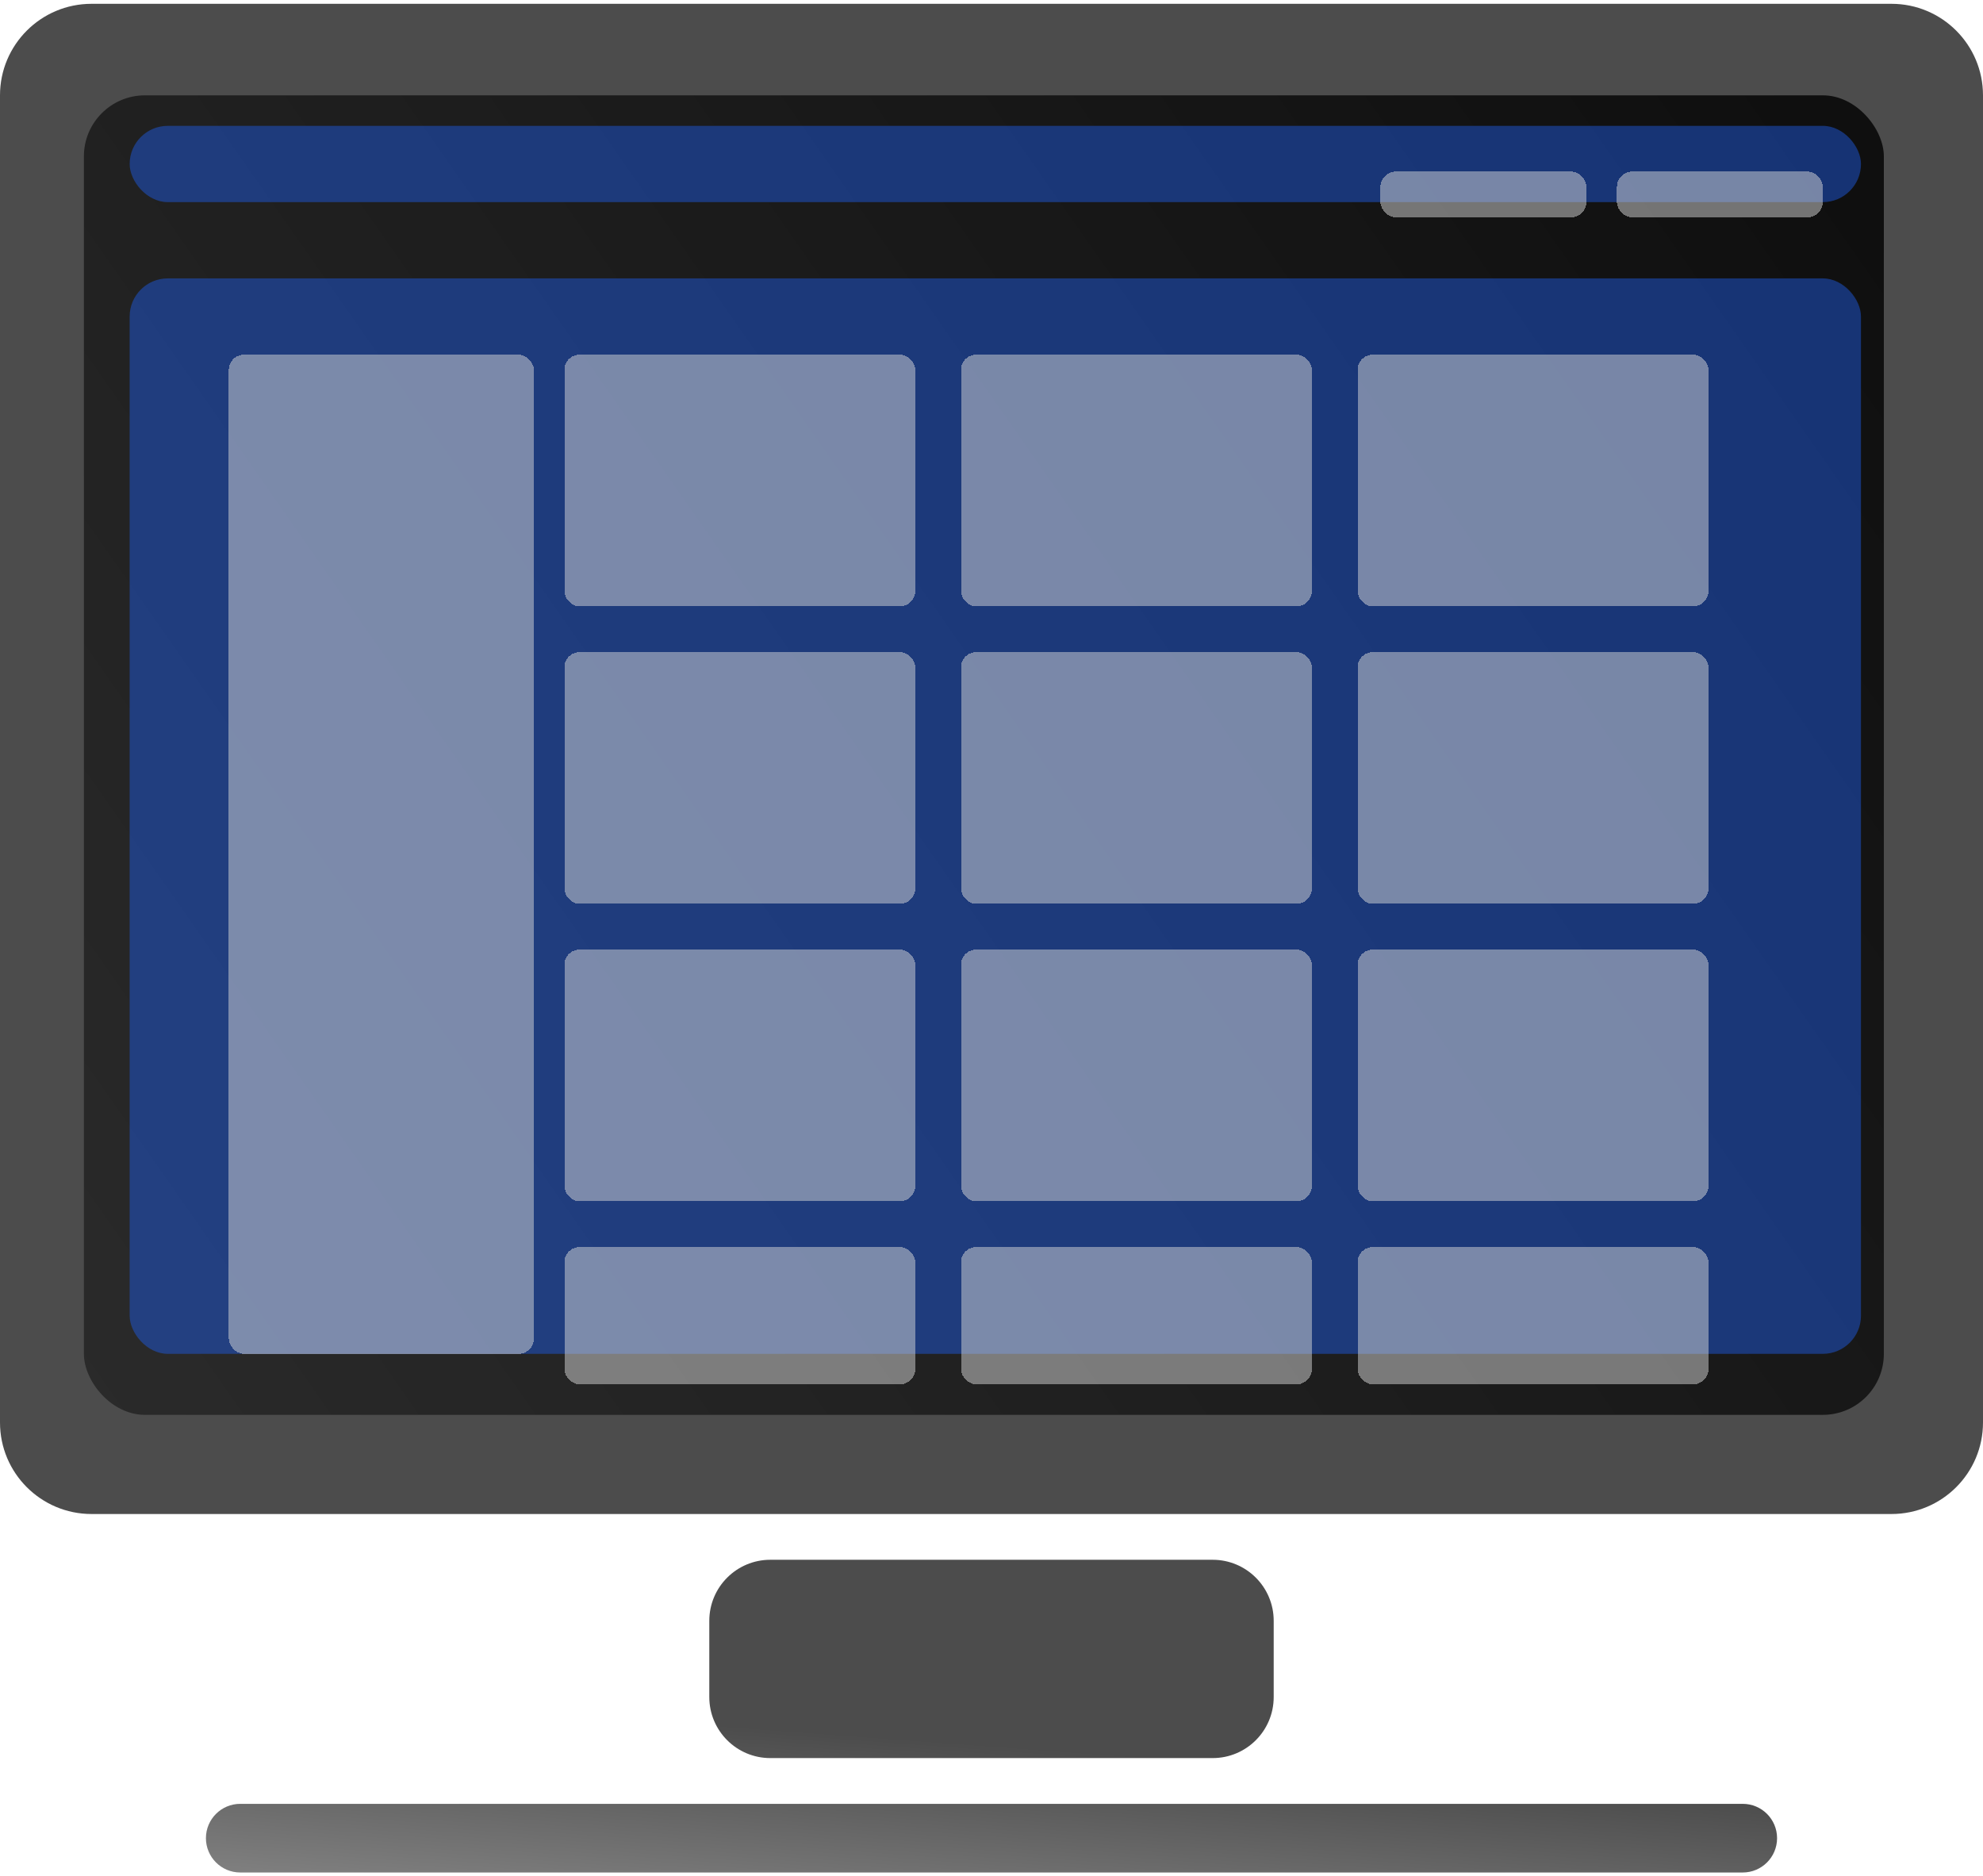 <svg width="260" height="246" viewBox="0 0 260 246" fill="none" xmlns="http://www.w3.org/2000/svg">
<path d="M0 12.5C0 5.873 5.373 0.5 12 0.5H248C254.627 0.5 260 5.873 260 12.5V186.5C260 193.127 254.627 198.5 248 198.5H12C5.373 198.5 0 193.127 0 186.5V12.5Z" fill="url(#paint0_linear_131_24)"/>
<path d="M93 212.5C93 208.082 96.582 204.5 101 204.5H159C163.418 204.5 167 208.082 167 212.5V222.5C167 226.918 163.418 230.5 159 230.5H101C96.582 230.5 93 226.918 93 222.5V212.5Z" fill="url(#paint1_linear_131_24)"/>
<path d="M27 241C27 238.515 29.015 236.5 31.5 236.5H228.5C230.985 236.5 233 238.515 233 241C233 243.485 230.985 245.5 228.5 245.5H31.5C29.015 245.5 27 243.485 27 241Z" fill="url(#paint2_linear_131_24)"/>
<rect x="11" y="12.5" width="236" height="173" rx="8" fill="url(#paint3_linear_131_24)" fill-opacity="0.9"/>
<rect x="17" y="16.5" width="227" height="10" rx="5" fill="#1F58DA" fill-opacity="0.5"/>
<rect x="17" y="36.5" width="227" height="141" rx="5" fill="#1F58DA" fill-opacity="0.5"/>
<g filter="url(#filter0_d_131_24)">
<rect x="74" y="42.5" width="46" height="33" rx="2" fill="#D9D9D9" fill-opacity="0.5" shape-rendering="crispEdges"/>
</g>
<g filter="url(#filter1_d_131_24)">
<rect x="30" y="42.5" width="40" height="131" rx="2" fill="#D9D9D9" fill-opacity="0.5" shape-rendering="crispEdges"/>
</g>
<g filter="url(#filter2_d_131_24)">
<rect x="74" y="81.5" width="46" height="33" rx="2" fill="#D9D9D9" fill-opacity="0.5" shape-rendering="crispEdges"/>
</g>
<g filter="url(#filter3_d_131_24)">
<rect x="74" y="120.5" width="46" height="33" rx="2" fill="#D9D9D9" fill-opacity="0.5" shape-rendering="crispEdges"/>
</g>
<g filter="url(#filter4_d_131_24)">
<rect x="74" y="159.5" width="46" height="18" rx="2" fill="#D9D9D9" fill-opacity="0.5" shape-rendering="crispEdges"/>
</g>
<g filter="url(#filter5_d_131_24)">
<rect x="126" y="42.5" width="46" height="33" rx="2" fill="#D9D9D9" fill-opacity="0.5" shape-rendering="crispEdges"/>
</g>
<g filter="url(#filter6_d_131_24)">
<rect x="126" y="81.5" width="46" height="33" rx="2" fill="#D9D9D9" fill-opacity="0.5" shape-rendering="crispEdges"/>
</g>
<g filter="url(#filter7_d_131_24)">
<rect x="126" y="120.5" width="46" height="33" rx="2" fill="#D9D9D9" fill-opacity="0.5" shape-rendering="crispEdges"/>
</g>
<g filter="url(#filter8_d_131_24)">
<rect x="126" y="159.5" width="46" height="18" rx="2" fill="#D9D9D9" fill-opacity="0.5" shape-rendering="crispEdges"/>
</g>
<g filter="url(#filter9_d_131_24)">
<rect x="178" y="42.5" width="46" height="33" rx="2" fill="#D9D9D9" fill-opacity="0.5" shape-rendering="crispEdges"/>
</g>
<g filter="url(#filter10_d_131_24)">
<rect x="178" y="81.5" width="46" height="33" rx="2" fill="#D9D9D9" fill-opacity="0.5" shape-rendering="crispEdges"/>
</g>
<g filter="url(#filter11_d_131_24)">
<rect x="178" y="120.5" width="46" height="33" rx="2" fill="#D9D9D9" fill-opacity="0.5" shape-rendering="crispEdges"/>
</g>
<g filter="url(#filter12_d_131_24)">
<rect x="178" y="159.5" width="46" height="18" rx="2" fill="#D9D9D9" fill-opacity="0.5" shape-rendering="crispEdges"/>
</g>
<g filter="url(#filter13_d_131_24)">
<rect x="181" y="18.5" width="27" height="6" rx="2" fill="#D9D9D9" fill-opacity="0.5" shape-rendering="crispEdges"/>
</g>
<g filter="url(#filter14_d_131_24)">
<rect x="212" y="18.5" width="27" height="6" rx="2" fill="#D9D9D9" fill-opacity="0.5" shape-rendering="crispEdges"/>
</g>
<defs>
<filter id="filter0_d_131_24" x="70" y="42.5" width="54" height="41" filterUnits="userSpaceOnUse" color-interpolation-filters="sRGB">
<feFlood flood-opacity="0" result="BackgroundImageFix"/>
<feColorMatrix in="SourceAlpha" type="matrix" values="0 0 0 0 0 0 0 0 0 0 0 0 0 0 0 0 0 0 127 0" result="hardAlpha"/>
<feOffset dy="4"/>
<feGaussianBlur stdDeviation="2"/>
<feComposite in2="hardAlpha" operator="out"/>
<feColorMatrix type="matrix" values="0 0 0 0 0 0 0 0 0 0 0 0 0 0 0 0 0 0 0.25 0"/>
<feBlend mode="normal" in2="BackgroundImageFix" result="effect1_dropShadow_131_24"/>
<feBlend mode="normal" in="SourceGraphic" in2="effect1_dropShadow_131_24" result="shape"/>
</filter>
<filter id="filter1_d_131_24" x="26" y="42.5" width="48" height="139" filterUnits="userSpaceOnUse" color-interpolation-filters="sRGB">
<feFlood flood-opacity="0" result="BackgroundImageFix"/>
<feColorMatrix in="SourceAlpha" type="matrix" values="0 0 0 0 0 0 0 0 0 0 0 0 0 0 0 0 0 0 127 0" result="hardAlpha"/>
<feOffset dy="4"/>
<feGaussianBlur stdDeviation="2"/>
<feComposite in2="hardAlpha" operator="out"/>
<feColorMatrix type="matrix" values="0 0 0 0 0 0 0 0 0 0 0 0 0 0 0 0 0 0 0.25 0"/>
<feBlend mode="normal" in2="BackgroundImageFix" result="effect1_dropShadow_131_24"/>
<feBlend mode="normal" in="SourceGraphic" in2="effect1_dropShadow_131_24" result="shape"/>
</filter>
<filter id="filter2_d_131_24" x="70" y="81.5" width="54" height="41" filterUnits="userSpaceOnUse" color-interpolation-filters="sRGB">
<feFlood flood-opacity="0" result="BackgroundImageFix"/>
<feColorMatrix in="SourceAlpha" type="matrix" values="0 0 0 0 0 0 0 0 0 0 0 0 0 0 0 0 0 0 127 0" result="hardAlpha"/>
<feOffset dy="4"/>
<feGaussianBlur stdDeviation="2"/>
<feComposite in2="hardAlpha" operator="out"/>
<feColorMatrix type="matrix" values="0 0 0 0 0 0 0 0 0 0 0 0 0 0 0 0 0 0 0.25 0"/>
<feBlend mode="normal" in2="BackgroundImageFix" result="effect1_dropShadow_131_24"/>
<feBlend mode="normal" in="SourceGraphic" in2="effect1_dropShadow_131_24" result="shape"/>
</filter>
<filter id="filter3_d_131_24" x="70" y="120.5" width="54" height="41" filterUnits="userSpaceOnUse" color-interpolation-filters="sRGB">
<feFlood flood-opacity="0" result="BackgroundImageFix"/>
<feColorMatrix in="SourceAlpha" type="matrix" values="0 0 0 0 0 0 0 0 0 0 0 0 0 0 0 0 0 0 127 0" result="hardAlpha"/>
<feOffset dy="4"/>
<feGaussianBlur stdDeviation="2"/>
<feComposite in2="hardAlpha" operator="out"/>
<feColorMatrix type="matrix" values="0 0 0 0 0 0 0 0 0 0 0 0 0 0 0 0 0 0 0.25 0"/>
<feBlend mode="normal" in2="BackgroundImageFix" result="effect1_dropShadow_131_24"/>
<feBlend mode="normal" in="SourceGraphic" in2="effect1_dropShadow_131_24" result="shape"/>
</filter>
<filter id="filter4_d_131_24" x="70" y="159.5" width="54" height="26" filterUnits="userSpaceOnUse" color-interpolation-filters="sRGB">
<feFlood flood-opacity="0" result="BackgroundImageFix"/>
<feColorMatrix in="SourceAlpha" type="matrix" values="0 0 0 0 0 0 0 0 0 0 0 0 0 0 0 0 0 0 127 0" result="hardAlpha"/>
<feOffset dy="4"/>
<feGaussianBlur stdDeviation="2"/>
<feComposite in2="hardAlpha" operator="out"/>
<feColorMatrix type="matrix" values="0 0 0 0 0 0 0 0 0 0 0 0 0 0 0 0 0 0 0.25 0"/>
<feBlend mode="normal" in2="BackgroundImageFix" result="effect1_dropShadow_131_24"/>
<feBlend mode="normal" in="SourceGraphic" in2="effect1_dropShadow_131_24" result="shape"/>
</filter>
<filter id="filter5_d_131_24" x="122" y="42.5" width="54" height="41" filterUnits="userSpaceOnUse" color-interpolation-filters="sRGB">
<feFlood flood-opacity="0" result="BackgroundImageFix"/>
<feColorMatrix in="SourceAlpha" type="matrix" values="0 0 0 0 0 0 0 0 0 0 0 0 0 0 0 0 0 0 127 0" result="hardAlpha"/>
<feOffset dy="4"/>
<feGaussianBlur stdDeviation="2"/>
<feComposite in2="hardAlpha" operator="out"/>
<feColorMatrix type="matrix" values="0 0 0 0 0 0 0 0 0 0 0 0 0 0 0 0 0 0 0.25 0"/>
<feBlend mode="normal" in2="BackgroundImageFix" result="effect1_dropShadow_131_24"/>
<feBlend mode="normal" in="SourceGraphic" in2="effect1_dropShadow_131_24" result="shape"/>
</filter>
<filter id="filter6_d_131_24" x="122" y="81.5" width="54" height="41" filterUnits="userSpaceOnUse" color-interpolation-filters="sRGB">
<feFlood flood-opacity="0" result="BackgroundImageFix"/>
<feColorMatrix in="SourceAlpha" type="matrix" values="0 0 0 0 0 0 0 0 0 0 0 0 0 0 0 0 0 0 127 0" result="hardAlpha"/>
<feOffset dy="4"/>
<feGaussianBlur stdDeviation="2"/>
<feComposite in2="hardAlpha" operator="out"/>
<feColorMatrix type="matrix" values="0 0 0 0 0 0 0 0 0 0 0 0 0 0 0 0 0 0 0.25 0"/>
<feBlend mode="normal" in2="BackgroundImageFix" result="effect1_dropShadow_131_24"/>
<feBlend mode="normal" in="SourceGraphic" in2="effect1_dropShadow_131_24" result="shape"/>
</filter>
<filter id="filter7_d_131_24" x="122" y="120.5" width="54" height="41" filterUnits="userSpaceOnUse" color-interpolation-filters="sRGB">
<feFlood flood-opacity="0" result="BackgroundImageFix"/>
<feColorMatrix in="SourceAlpha" type="matrix" values="0 0 0 0 0 0 0 0 0 0 0 0 0 0 0 0 0 0 127 0" result="hardAlpha"/>
<feOffset dy="4"/>
<feGaussianBlur stdDeviation="2"/>
<feComposite in2="hardAlpha" operator="out"/>
<feColorMatrix type="matrix" values="0 0 0 0 0 0 0 0 0 0 0 0 0 0 0 0 0 0 0.25 0"/>
<feBlend mode="normal" in2="BackgroundImageFix" result="effect1_dropShadow_131_24"/>
<feBlend mode="normal" in="SourceGraphic" in2="effect1_dropShadow_131_24" result="shape"/>
</filter>
<filter id="filter8_d_131_24" x="122" y="159.5" width="54" height="26" filterUnits="userSpaceOnUse" color-interpolation-filters="sRGB">
<feFlood flood-opacity="0" result="BackgroundImageFix"/>
<feColorMatrix in="SourceAlpha" type="matrix" values="0 0 0 0 0 0 0 0 0 0 0 0 0 0 0 0 0 0 127 0" result="hardAlpha"/>
<feOffset dy="4"/>
<feGaussianBlur stdDeviation="2"/>
<feComposite in2="hardAlpha" operator="out"/>
<feColorMatrix type="matrix" values="0 0 0 0 0 0 0 0 0 0 0 0 0 0 0 0 0 0 0.25 0"/>
<feBlend mode="normal" in2="BackgroundImageFix" result="effect1_dropShadow_131_24"/>
<feBlend mode="normal" in="SourceGraphic" in2="effect1_dropShadow_131_24" result="shape"/>
</filter>
<filter id="filter9_d_131_24" x="174" y="42.5" width="54" height="41" filterUnits="userSpaceOnUse" color-interpolation-filters="sRGB">
<feFlood flood-opacity="0" result="BackgroundImageFix"/>
<feColorMatrix in="SourceAlpha" type="matrix" values="0 0 0 0 0 0 0 0 0 0 0 0 0 0 0 0 0 0 127 0" result="hardAlpha"/>
<feOffset dy="4"/>
<feGaussianBlur stdDeviation="2"/>
<feComposite in2="hardAlpha" operator="out"/>
<feColorMatrix type="matrix" values="0 0 0 0 0 0 0 0 0 0 0 0 0 0 0 0 0 0 0.25 0"/>
<feBlend mode="normal" in2="BackgroundImageFix" result="effect1_dropShadow_131_24"/>
<feBlend mode="normal" in="SourceGraphic" in2="effect1_dropShadow_131_24" result="shape"/>
</filter>
<filter id="filter10_d_131_24" x="174" y="81.5" width="54" height="41" filterUnits="userSpaceOnUse" color-interpolation-filters="sRGB">
<feFlood flood-opacity="0" result="BackgroundImageFix"/>
<feColorMatrix in="SourceAlpha" type="matrix" values="0 0 0 0 0 0 0 0 0 0 0 0 0 0 0 0 0 0 127 0" result="hardAlpha"/>
<feOffset dy="4"/>
<feGaussianBlur stdDeviation="2"/>
<feComposite in2="hardAlpha" operator="out"/>
<feColorMatrix type="matrix" values="0 0 0 0 0 0 0 0 0 0 0 0 0 0 0 0 0 0 0.25 0"/>
<feBlend mode="normal" in2="BackgroundImageFix" result="effect1_dropShadow_131_24"/>
<feBlend mode="normal" in="SourceGraphic" in2="effect1_dropShadow_131_24" result="shape"/>
</filter>
<filter id="filter11_d_131_24" x="174" y="120.5" width="54" height="41" filterUnits="userSpaceOnUse" color-interpolation-filters="sRGB">
<feFlood flood-opacity="0" result="BackgroundImageFix"/>
<feColorMatrix in="SourceAlpha" type="matrix" values="0 0 0 0 0 0 0 0 0 0 0 0 0 0 0 0 0 0 127 0" result="hardAlpha"/>
<feOffset dy="4"/>
<feGaussianBlur stdDeviation="2"/>
<feComposite in2="hardAlpha" operator="out"/>
<feColorMatrix type="matrix" values="0 0 0 0 0 0 0 0 0 0 0 0 0 0 0 0 0 0 0.25 0"/>
<feBlend mode="normal" in2="BackgroundImageFix" result="effect1_dropShadow_131_24"/>
<feBlend mode="normal" in="SourceGraphic" in2="effect1_dropShadow_131_24" result="shape"/>
</filter>
<filter id="filter12_d_131_24" x="174" y="159.5" width="54" height="26" filterUnits="userSpaceOnUse" color-interpolation-filters="sRGB">
<feFlood flood-opacity="0" result="BackgroundImageFix"/>
<feColorMatrix in="SourceAlpha" type="matrix" values="0 0 0 0 0 0 0 0 0 0 0 0 0 0 0 0 0 0 127 0" result="hardAlpha"/>
<feOffset dy="4"/>
<feGaussianBlur stdDeviation="2"/>
<feComposite in2="hardAlpha" operator="out"/>
<feColorMatrix type="matrix" values="0 0 0 0 0 0 0 0 0 0 0 0 0 0 0 0 0 0 0.25 0"/>
<feBlend mode="normal" in2="BackgroundImageFix" result="effect1_dropShadow_131_24"/>
<feBlend mode="normal" in="SourceGraphic" in2="effect1_dropShadow_131_24" result="shape"/>
</filter>
<filter id="filter13_d_131_24" x="177" y="18.5" width="35" height="14" filterUnits="userSpaceOnUse" color-interpolation-filters="sRGB">
<feFlood flood-opacity="0" result="BackgroundImageFix"/>
<feColorMatrix in="SourceAlpha" type="matrix" values="0 0 0 0 0 0 0 0 0 0 0 0 0 0 0 0 0 0 127 0" result="hardAlpha"/>
<feOffset dy="4"/>
<feGaussianBlur stdDeviation="2"/>
<feComposite in2="hardAlpha" operator="out"/>
<feColorMatrix type="matrix" values="0 0 0 0 0 0 0 0 0 0 0 0 0 0 0 0 0 0 0.25 0"/>
<feBlend mode="normal" in2="BackgroundImageFix" result="effect1_dropShadow_131_24"/>
<feBlend mode="normal" in="SourceGraphic" in2="effect1_dropShadow_131_24" result="shape"/>
</filter>
<filter id="filter14_d_131_24" x="208" y="18.5" width="35" height="14" filterUnits="userSpaceOnUse" color-interpolation-filters="sRGB">
<feFlood flood-opacity="0" result="BackgroundImageFix"/>
<feColorMatrix in="SourceAlpha" type="matrix" values="0 0 0 0 0 0 0 0 0 0 0 0 0 0 0 0 0 0 127 0" result="hardAlpha"/>
<feOffset dy="4"/>
<feGaussianBlur stdDeviation="2"/>
<feComposite in2="hardAlpha" operator="out"/>
<feColorMatrix type="matrix" values="0 0 0 0 0 0 0 0 0 0 0 0 0 0 0 0 0 0 0.25 0"/>
<feBlend mode="normal" in2="BackgroundImageFix" result="effect1_dropShadow_131_24"/>
<feBlend mode="normal" in="SourceGraphic" in2="effect1_dropShadow_131_24" result="shape"/>
</filter>
<linearGradient id="paint0_linear_131_24" x1="231.143" y1="236.5" x2="229.38" y2="260.334" gradientUnits="userSpaceOnUse">
<stop stop-opacity="0.7"/>
<stop offset="1" stop-opacity="0.5"/>
</linearGradient>
<linearGradient id="paint1_linear_131_24" x1="231.143" y1="236.5" x2="229.38" y2="260.334" gradientUnits="userSpaceOnUse">
<stop stop-opacity="0.7"/>
<stop offset="1" stop-opacity="0.5"/>
</linearGradient>
<linearGradient id="paint2_linear_131_24" x1="231.143" y1="236.5" x2="229.38" y2="260.334" gradientUnits="userSpaceOnUse">
<stop stop-opacity="0.7"/>
<stop offset="1" stop-opacity="0.5"/>
</linearGradient>
<linearGradient id="paint3_linear_131_24" x1="247" y1="16.498" x2="11" y2="181.502" gradientUnits="userSpaceOnUse">
<stop stop-opacity="0.9"/>
<stop offset="1" stop-opacity="0.5"/>
</linearGradient>
</defs>
</svg>
